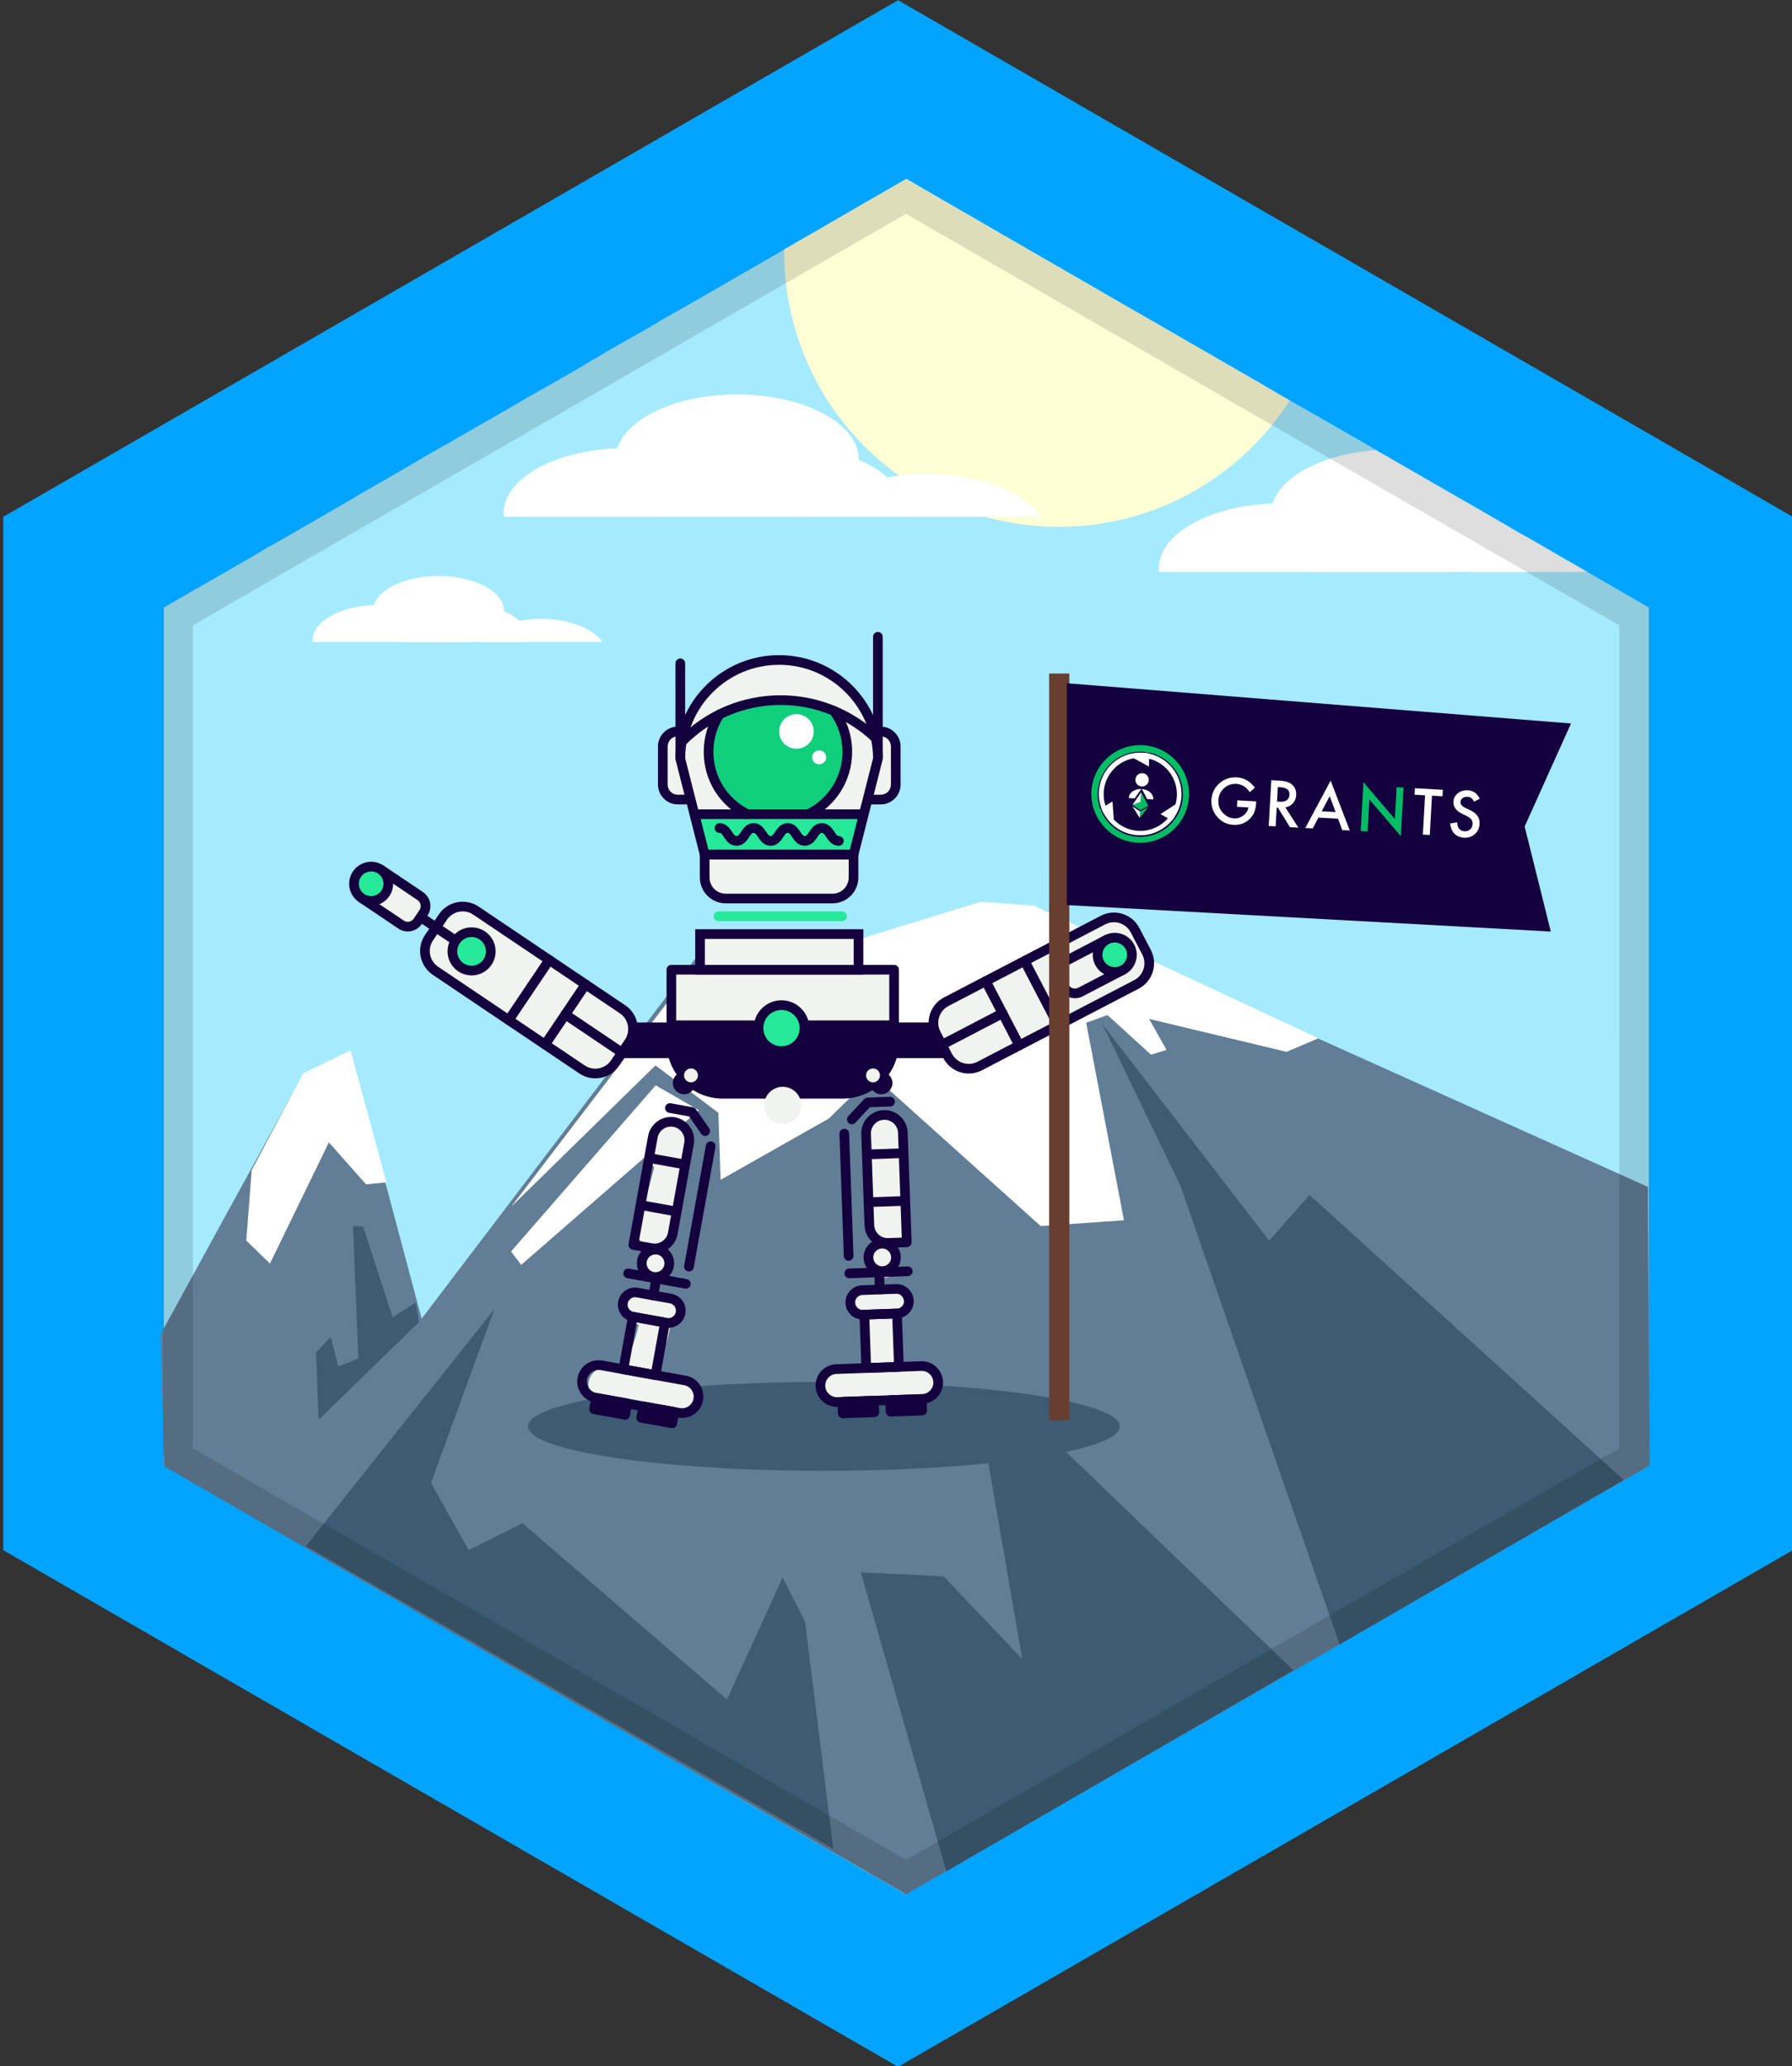 <?xml version="1.0" encoding="utf-8"?>
<!-- Generator: Adobe Illustrator 21.0.2, SVG Export Plug-In . SVG Version: 6.00 Build 0)  -->
<svg version="1.1" id="Layer_1" xmlns="http://www.w3.org/2000/svg" xmlns:xlink="http://www.w3.org/1999/xlink" x="0px" y="0px"
	 viewBox="0 0 111.001 127.984" style="enable-background:new 0 0 111.001 127.984;" xml:space="preserve">
<rect x="0" y="0" width="111.001" height="127.984" fill="#333333" stroke="none"/>
<style type="text/css">
	.st0{fill:#00A4FF;}
	.st1{fill:#A6EAFF;}
	.st2{fill:#627D96;}
	.st3{fill:#FFFED4;}
	.st4{fill:#FFFFFF;}
	.st5{fill:#3D5B72;}
	.st6{opacity:0.13;enable-background:new    ;}
	.st7{fill:#EFF4EE;}
	.st8{fill:#25E899;}
	.st9{fill:#15003E;}
	.st10{fill:#0FCE7C;}
	.st11{fill:#683E30;}
	.st12{fill:#00BD65;}
	.st13{fill-rule:evenodd;clip-rule:evenodd;fill:#FFFFFF;}
	.st14{fill-rule:evenodd;clip-rule:evenodd;fill:#00BD65;}
</style>
<g id="Layer_63_5_">
	<polygon class="st0" points="111.049,32.012 111.049,96.012 55.629,128.012 11.279,102.412 11.079,102.292 
		0.199,96.012 0.199,32.012 55.629,0.012 	"/>
</g>
<path class="st1" d="M102.139,37.632v53.14l-0.01,0.01l-1.09,0.62l-0.33,0.19l-0.13,0.07l-0.88,0.51l-3.14,1.81l-0.2,0.12
	l-1.93,1.11l-0.16,0.09l-1.48,0.86l-0.47,0.27l-0.14,0.08l-0.47,0.27l-0.24,0.13l-0.03,0.01l-0.1,0.04l-0.11,0.07l-3.03,1.74
	l-0.82,0.47l-1.05,0.6l-0.04,0.03l-1.23,0.71l-0.45,0.26l-0.02,0.02h-0.01l-1.54,0.89l-0.87,0.52l-1.26,0.72l-0.05,0.03
	l-0.07,0.04l-0.08,0.05l-0.41,0.24l-0.03,0.01l-0.05,0.03l-0.05,0.02l-0.06,0.04v0.01l-0.78,0.45l-0.18,0.09l-0.02,0.02
	l-0.04,0.02l-1.01,0.58l-0.14,0.08l-0.15,0.09l-0.05,0.03l-0.32,0.18l-0.24,0.14h-0.01l-0.07,0.04l-0.64,0.38l-0.2,0.12
	l-0.33,0.19l-0.25,0.14c0,0.01-0.01,0.01-0.01,0.01l-0.47,0.27l-0.42,0.24l-0.04,0.03l-0.57,0.33l-2.33,1.34l-0.63,0.36l-0.06,0.03
	l-3.5,2.03l-0.02,0.01l-0.01,0.01l-0.4,0.23l-0.35,0.2l-0.5,0.29l-0.14,0.08l-1.25,0.72l-0.98,0.57l-0.39,0.22l-0.01,0.01
	l-0.43,0.25l-0.4,0.23l-2.36,1.36l-0.36,0.21l-0.04,0.02l-0.18,0.1l-0.5,0.29l-1.87,1.08l-0.56,0.32h-0.01l-0.32,0.19l-0.48,0.28
	l-0.14-0.08l-1.28-0.74l-0.85-0.49l-0.03-0.01l-0.91-0.53l-0.17-0.1l-0.05-0.03l-0.61-0.35l-0.17-0.1l-3.36-1.94l-0.04-0.03
	l-2.07-1.19l-4.75-2.76l-0.61-0.35l-0.69-0.39l-0.93-0.54l-0.22-0.12l-0.09-0.06l-0.03-0.02l-2.23-1.29l-1.22-0.71l-0.37-0.21
	l-0.39-0.22l-0.23-0.13l-0.26-0.15l-0.24-0.15l-0.09-0.05l-0.35-0.2l-0.08-0.05l-0.08-0.04l-0.04-0.03l-1.3-0.74l-0.05-0.03
	l-0.15-0.08l-0.37-0.22l-1.71-0.99l-2.51-1.46l-2.09-1.2l-0.82-0.47l-0.09-0.05l-0.5-0.29l-0.01-0.01l-0.21-0.12h-0.01l-1.04-0.6
	c-0.01-0.01-0.01-0.01-0.02-0.01l-1.86-1.08l-1.02-0.59l-1.33-0.77l-0.72-0.43l-0.04-0.02l-0.02-0.01l-0.29-0.17
	c0,0-0.01,0-0.02-0.01l-0.26-0.15l-0.02-0.01l-3.3-1.9l-3.41-1.97l-0.09-0.05l-0.08-0.04l-0.03-0.02v-53.14l5.66-3.26l0.77-0.46
	h0.01l0.25-0.14l0.58-0.33l1.75-1.01l2.27-1.31l0.82-0.48l0.15-0.09l2.07-1.19l0.98-0.57l1.01-0.59l0.42-0.24l0.45-0.26l0.25-0.14
	c0.01,0,0.01,0,0.01,0l0.57-0.33l3.23-1.86l1.58-0.92l0.17-0.09l1.66-0.95l0.78-0.45l0.38-0.22l0.44-0.26l1.1-0.65l0.52-0.3
	l2.28-1.3l0.69-0.41l1.4-0.8h0.01l0.05-0.03l5.72-3.3l0.19-0.11l0.22-0.13l0.05-0.03l6.07-3.51l1.44-0.83l1.06,0.62l6.49,3.75
	l2.6,1.5l3.95,2.28l1.34,0.77l6.64,3.83l1.04,0.61l0.63,0.36l1.67,0.95l0.87,0.5l1.52,0.88l1.37,0.79l0.8,0.46l0.09,0.06l1.81,1.04
	l3.78,2.18l0.04,0.03v0.01l0.26,0.14l0.26,0.16l0.4,0.23l0.92,0.53l0.54,0.31l0.02,0.01l1.92,1.11l0.78,0.44l0.44,0.25l1.94,1.12
	L102.139,37.632z"/>
<polygon class="st2" points="9.949,82.637 18.782,66.512 21.699,65.096 26.116,81.679 43.282,59.096 66.699,57.596 
	102.074,73.512 102.182,90.769 56.122,117.329 10.162,90.809 "/>
<path class="st3" d="M79.889,24.802c-3.02,4.71-8.3,7.83-14.31,7.83c-9.39,0-17-7.61-17-17v-0.18l0.05-0.03l6.07-3.51l1.44-0.83
	l1.06,0.62l6.49,3.75l2.6,1.5l3.95,2.28l1.34,0.77l6.64,3.83l1.04,0.61L79.889,24.802z"/>
<g>
	<path class="st4" d="M46.285,31.799c0,0.07,0,0.14-0.02,0.21h-15.05c-0.02-0.07-0.02-0.14-0.02-0.21c0-2.14,3.11-3.89,7.04-4.03
		c0.17-0.01,0.34-0.01,0.51-0.01c1.78,0,3.41,0.33,4.7,0.88C45.175,29.379,46.285,30.519,46.285,31.799z"/>
	<path class="st4" d="M53.196,28.469v0.01c0,0.72-0.36,1.4-0.98,1.98c-0.37,0.35-0.83,0.66-1.37,0.94
		c-0.46,0.24-0.99,0.45-1.56,0.61h-7.25c-0.39-0.11-0.75-0.24-1.09-0.38c-1.72-0.75-2.83-1.88-2.83-3.16
		c0-0.24,0.04-0.47,0.12-0.7c0.62-1.9,3.71-3.34,7.42-3.34C49.825,24.429,53.196,26.239,53.196,28.469z"/>
	<path class="st4" d="M56.035,31.639c0,0.13-0.01,0.25-0.04,0.37h-15.01c-0.03-0.12-0.04-0.24-0.04-0.37v-0.01
		c0.01-1.19,0.97-2.26,2.5-2.99c1.34-0.65,3.1-1.04,5.04-1.04c1.78,0,3.42,0.33,4.71,0.88c0.71,0.31,1.31,0.68,1.77,1.09
		C55.645,30.179,56.035,30.879,56.035,31.639z"/>
	<path class="st4" d="M64.486,32.009h-14.16c0.14-0.22,0.31-0.42,0.52-0.61c0.37-0.35,0.83-0.67,1.37-0.94
		c0.78-0.4,1.71-0.7,2.75-0.89c0.76-0.14,1.58-0.22,2.44-0.22C60.665,29.349,63.435,30.459,64.486,32.009z"/>
</g>
<g>
	<path class="st4" d="M27.502,39.649c0,0.038,0,0.075-0.011,0.113h-8.114c-0.011-0.038-0.011-0.075-0.011-0.113
		c0-1.154,1.677-2.097,3.796-2.173c0.092-0.005,0.183-0.005,0.275-0.005c0.96,0,1.839,0.178,2.534,0.474
		C26.904,38.344,27.502,38.959,27.502,39.649z"/>
	<path class="st4" d="M31.228,37.854v0.005c0,0.388-0.194,0.755-0.528,1.067c-0.2,0.189-0.448,0.356-0.739,0.507
		c-0.248,0.129-0.534,0.243-0.841,0.329h-3.909c-0.21-0.059-0.404-0.129-0.588-0.205
		c-0.927-0.404-1.526-1.014-1.526-1.704c0-0.129,0.022-0.253,0.065-0.377c0.334-1.024,2-1.801,4-1.801
		C29.411,35.676,31.228,36.651,31.228,37.854z"/>
	<path class="st4" d="M32.759,39.563c0,0.07-0.005,0.135-0.022,0.2h-8.093c-0.016-0.065-0.022-0.129-0.022-0.2
		v-0.005c0.005-0.642,0.523-1.218,1.348-1.612c0.722-0.35,1.671-0.561,2.717-0.561
		c0.96,0,1.844,0.178,2.539,0.474c0.383,0.167,0.706,0.367,0.954,0.588
		C32.548,38.776,32.759,39.153,32.759,39.563z"/>
	<path class="st4" d="M37.315,39.762h-7.634c0.075-0.119,0.167-0.226,0.28-0.329
		c0.2-0.189,0.448-0.361,0.739-0.507c0.421-0.216,0.922-0.377,1.483-0.48c0.41-0.075,0.852-0.119,1.315-0.119
		C35.255,38.328,36.748,38.927,37.315,39.762z"/>
</g>
<g>
	<path class="st4" d="M86.869,35.216c0,0.07,0,0.14-0.02,0.21h-15.05c-0.02-0.07-0.02-0.14-0.02-0.21
		c0-2.14,3.11-3.89,7.04-4.03c0.17-0.01,0.34-0.01,0.51-0.01c1.78,0,3.41,0.33,4.7,0.88
		C85.759,32.796,86.869,33.936,86.869,35.216z"/>
	<path class="st4" d="M93.609,32.722c-0.15,0.41-0.43,0.8-0.81,1.15c-0.11,0.11-0.24,0.21-0.37,0.32c-0.29,0.22-0.63,0.43-1,0.62
		c-0.46,0.24-0.99,0.45-1.56,0.61h-7.25c-0.39-0.11-0.75-0.24-1.09-0.38c-1.72-0.75-2.83-1.88-2.83-3.16c0-0.24,0.04-0.47,0.12-0.7
		c0.39-1.18,1.73-2.19,3.58-2.77c0.85-0.28,1.81-0.46,2.83-0.53l0.5,0.29l5.12,2.95l2.13,1.23L93.609,32.722z"/>
	<path class="st4" d="M96.619,35.052c0,0.13-0.01,0.25-0.04,0.37h-15.01c-0.03-0.12-0.04-0.24-0.04-0.37v-0.01
		c0.01-1.19,0.97-2.26,2.5-2.99c0.88-0.43,1.94-0.74,3.12-0.9c0.61-0.09,1.25-0.14,1.92-0.14c0.61,0,1.21,0.04,1.78,0.11l2.13,1.23
		l0.63,0.37l0.27,0.15l0.51,0.29l0.11,0.06l0.38,0.22l0.11,0.06l0.77,0.45l0.72,0.42l0.04,0.02
		C96.589,34.602,96.619,34.822,96.619,35.052z"/>
	<path class="st4" d="M98.309,35.422h-7.4c0.14-0.22,0.31-0.42,0.52-0.61c0.26-0.24,0.56-0.47,0.9-0.68
		c0.15-0.09,0.31-0.18,0.47-0.26c0.51-0.26,1.08-0.48,1.7-0.65l0.38,0.22l0.11,0.06l0.77,0.45l0.72,0.42l0.04,0.02l0.49,0.28
		L98.309,35.422z"/>
</g>
<polyline class="st5" points="73.115,73.429 82.979,101.852 100.579,91.662 81.115,74.012 78.615,76.846 68.282,63.429 
	"/>
<ellipse class="st5" cx="51.032" cy="88.346" rx="18.333" ry="2.75"/>
<polyline class="st4" points="51.213,58.792 60.746,55.854 64.044,56.094 81.671,64.308 79.692,65.148 71.178,63.109 
	72.258,65.028 71.298,65.327 68.6,62.869 67.281,63.349 69.62,75.58 64.463,75.94 54.076,66.607 51.333,69.284 
	44.636,73.075 44.498,68.925 40.601,65.987 31.668,74.74 41.56,61.79 "/>
<polyline class="st4" points="40.615,67.221 31.657,77.512 32.282,78.346 43.282,68.762 "/>
<polyline class="st4" points="18.777,66.48 21.712,65.054 23.934,73.231 22.677,73.356 20.37,70.757 16.722,78.262 
	15.255,76.837 15.59,72.476 "/>
<polyline class="st5" points="25.949,81.887 19.741,87.929 19.574,83.762 20.491,82.804 20.949,84.637 22.199,84.137 
	21.866,75.929 22.491,75.971 24.324,81.596 25.741,80.679 "/>
<polyline class="st5" points="30.616,81.096 18.949,95.762 51.615,114.512 49.865,100.429 48.479,97.708 45.032,105.262 
	32.365,94.346 29.032,96.012 26.699,91.846 "/>
<polyline class="st5" points="58.619,115.902 53.324,97.387 58.449,97.637 63.324,102.762 61.074,89.762 64.949,88.887 
	80.109,103.452 "/>
<g id="Layer_2_3_">
	<g id="Layer_16_3_">
		<path class="st6" d="M98.309,35.422l-1.3-0.75l-0.49-0.28l-0.04-0.02l-0.72-0.42l-0.77-0.45l-0.11-0.06l-0.38-0.22l-0.11-0.06
			l-0.51-0.29l-0.27-0.15l-0.63-0.37l-2.13-1.23l-5.12-2.95l-0.5-0.29l-1.21-0.69l-0.72-0.42l-0.45-0.26l-0.49-0.29l-0.05-0.02
			l-0.42-0.25l-0.41-0.24l-5.33-3.07l-19.5-11.24l-0.53-0.31l-0.47,0.27l-17.11,9.88l-5.02,2.9l-1.3,0.75l-0.53,0.31l-0.1,0.05
			c-0.01,0-0.01,0-0.01,0l-0.25,0.15l-0.42,0.25l-0.3,0.17l-0.27,0.16l-0.18,0.1l-1.5,0.87h-0.01l-1.78,1.02l-0.01,0.01l-0.58,0.34
			l-0.76,0.43l-0.01,0.01l-0.03,0.02l-3.25,1.87h-0.01l-2.38,1.37l-1,0.58l-2.98,1.72l-4.23,2.44l-1.54,0.89v53.12l0.07,0.04
			l1.72,1l0.75,0.43l0.15,0.08l4.32,2.5l0.69,0.39l4,2.32l0.46,0.26l1.3,0.75l3.38,1.95l5.38,3.1l0.69,0.4l0.07,0.04l0.15,0.08
			l0.11,0.07l0.18,0.1l0.04,0.02l1.91,1.11l0.88,0.5l1.33,0.78l0.89,0.51l0.18,0.1l0.31,0.18l0.19,0.11l0.48,0.28l3.57,2.05
			l0.09,0.05l0.44,0.26l0.62,0.36l0.72,0.42c0.01,0,0.01,0,0.01,0l0.53,0.3l1.51,0.87l3.17,1.84l4.48,2.58l1.03,0.6l0.23,0.13
			l0.02-0.01l0.19-0.11l0.14-0.08l0.03-0.02l0.31-0.18l1.81-1.03l0.09-0.05l0.69-0.4l0.5-0.29l0.24-0.14l3.85-2.22l2.45-1.41
			l0.74-0.43l0.66-0.38l0.67-0.39l0.44-0.26l2.33-1.34l0.39-0.22h0.01l0.23-0.14l0.21-0.12l0.63-0.36l0.8-0.46l1.26-0.73l0.46-0.27
			h0.01l0.46-0.27l0.01-0.01l0.25-0.14l0.53-0.31l0.37-0.21l0.35-0.21l0.55-0.31l0.21-0.13l0.32-0.18l0.43-0.24l0.02-0.01
			l0.05-0.03l0.13-0.08l0.24-0.13l3.78-2.18l0.38-0.22l1.11-0.65l2.97-1.71l1.56-0.9l8.53-4.92h0.01l0.06-0.04l2.65-1.53l0.9-0.52
			l1.03-0.59v-53.12L98.309,35.422z M100.309,89.702l-0.52,0.3l-0.32,0.18l-0.58,0.34l-7.59,4.38l-4.67,2.69l-3.12,1.8
			l-1.28,0.74l-0.72,0.41l-2.93,1.69l-0.07,0.05l-0.16,0.09l-0.18,0.11l-0.57,0.32l-0.89,0.51l-0.22,0.13l-0.05,0.03l-0.81,0.47
			l-0.09,0.05l-3.91,2.25l-0.08,0.05l-0.79,0.45l-0.08,0.05l-0.91,0.53l-2.15,1.24l-1.54,0.89l-1.68,0.97l-1.1,0.63l-2.97,1.72
			l-1.23,0.71l-0.06,0.04h-0.02l-0.75,0.44l-0.28,0.15l-1.87,1.08l-3.45-1.99l-1.23-0.71l-0.61-0.35l-1.81-1.05l-0.72-0.41
			l-0.69-0.4l-5.26-3.03l-0.77-0.45l-0.05-0.03l-1.79-1.03l-2.06-1.18l-0.9-0.52l-0.58-0.34l-0.25-0.15l-0.43-0.25l-0.21-0.12
			l-1.75-1.01l-0.31-0.18l-0.19-0.11l-1.5-0.87l-3.42-1.97l-3.91-2.26l-1.76-1.01l-3.42-1.97l-4.91-2.84l-0.9-0.51l-0.39-0.23
			l-0.23-0.13l-0.67-0.39v-50.97l3.91-2.26l2.98-1.72l0.93-0.54h0.01l0.06-0.04l3.2-1.85h0.01l1.36-0.79h0.01l1.79-1.03
			l1.25-0.72l0.43-0.25h0.01l0.76-0.44l0.46-0.27h0.01l2.98-1.72c0.01-0.01,0.01-0.01,0.02-0.01l0.78-0.45l0.35-0.2l0.2-0.12
			l0.29-0.17l0.17-0.1l0.27-0.15l0.04-0.02l8.03-4.64l13.39-7.73l0.47-0.27l0.53,0.31l16.83,9.71l6.98,4.03l0.05,0.03l0.32,0.18
			l0.11,0.06l0.44,0.26l0.35,0.2l0.67,0.39l0.56,0.32l1.94,1.12l2.25,1.3l4.77,2.74l0.41,0.24l0.1,0.06l0.9,0.51l0.55,0.32
			l0.04,0.03l0.65,0.37l0.12,0.07l0.19,0.11l0.54,0.31l0.53,0.31l4.36,2.51V89.702z"/>
	</g>
</g>
<g>
	<g>
		<path class="st7" d="M53.865,60.33c-0.001-0.002,0-0.003-0.001-0.004c-0.024-0.034-0.229-0.061-0.275-0.074
			c-0.238-0.069-0.474-0.143-0.714-0.206c-0.234-0.062-0.47-0.119-0.706-0.172
			c0.023-0.003,0.046-0.006,0.069-0.009c0.49-0.069,0.907-0.369,0.951-0.897c0.04-0.477-0.261-0.968-0.756-1.067
			c-1.092-0.219-2.227-0.231-3.307,0.061c-0.097,0.026-0.185,0.069-0.265,0.123
			c-1.435-0.02-2.864-0.173-4.314-0.413c-0.833-0.138-1.299,0.647-1.121,1.256
			c-0.051,0.389-0.013,0.814,0.012,1.157c0.004,0.047,0.01,0.092,0.018,0.135
			c-0.226-0.036-0.451-0.076-0.677-0.12c-0.918-0.178-1.504,0.817-1.037,1.531c0.075,0.378-0.003,0.918,0.002,1.282
			c0.008,0.53,0.483,0.969,1.006,0.964c-0.071,0.354,0.002,0.698,0.329,0.983c0.369,0.321,0.909,0.338,1.285,0.022
			c0.06-0.051,0.113-0.109,0.158-0.171c0.057,0.033,0.118,0.065,0.185,0.091
			c0.464,0.184,1.101,0.118,1.33-0.411c0.196-0.454,0.423-0.887,0.659-1.313
			c0.245-0.019,0.486-0.131,0.685-0.309c0.199-0.178,0.321-0.397,0.378-0.63c0.157-0.057,0.317-0.1,0.481-0.132
			c0.115,0.216,0.319,0.383,0.619,0.431c0.173,0.028,0.374,0.043,0.575,0.065
			c0.164,0.639,0.635,1.309,1.227,1.601c0.53,0.262,1.025,0.078,1.315-0.299
			c0.224,0.302,0.651,0.398,1.032,0.309c0.366,0.184,0.873,0.16,1.146-0.132c0.355,0,0.707-0.178,0.872-0.517
			c0.201-0.412,0.29-0.799,0.293-1.258c0.001-0.092-0.012-0.178-0.036-0.259c0.025-0.193,0.051-0.386,0.076-0.578
			C55.483,60.445,54.599,59.902,53.865,60.33z M47.308,60.115c-0.034-0.023-0.068-0.046-0.103-0.065
			c0.041,0.003,0.082,0.004,0.123,0.007C47.32,60.077,47.314,60.096,47.308,60.115z"/>
	</g>
	<g>
		<path class="st7" d="M56.081,76.15c-0.271-2.083-0.317-4.15-0.367-6.245c-0.012-0.52-0.523-0.932-1.026-0.898
			c-0.574,0.039-0.868,0.504-0.898,1.026c-0.118,2.072,0.068,4.194,0.331,6.247
			C54.281,77.531,56.244,77.404,56.081,76.15z"/>
	</g>
	<g>
		<path class="st7" d="M54.644,77.214c-1.247,0.044-1.114,1.975,0.128,1.931C56.019,79.1,55.886,77.17,54.644,77.214
			z"/>
	</g>
	<g>
		<path class="st7" d="M57.105,84.776c-0.362-0.085-0.728-0.127-1.099-0.152c-0.133-0.009-0.267-0.016-0.4-0.02
			c-0.002-0.057-0.003-0.114-0.003-0.17c0.001-0.293,0.004-0.585,0.009-0.878c0.01-0.585,0.031-1.169,0.05-1.754
			c0.002-0.072-0.004-0.14-0.018-0.203c0.023-0.019,0.045-0.04,0.066-0.062c0.07-0.049,0.123-0.111,0.16-0.187
			c0.077-0.099,0.125-0.211,0.145-0.337c0.005-0.083,0.011-0.166,0.016-0.249
			c-0.017-0.084-0.035-0.169-0.052-0.253c-0.039-0.127-0.106-0.235-0.201-0.323
			c-0.076-0.1-0.173-0.176-0.29-0.227c-0.083-0.036-0.167-0.072-0.256-0.086
			c-0.074-0.011-0.191-0.016-0.266-0.018c-0.067-0.001-0.131,0.019-0.197,0.032
			c-0.07,0.014-0.124,0.02-0.186,0.047c-0.025,0.011-0.051,0.023-0.079,0.036
			c-0.047-0.026-0.094-0.053-0.141-0.079c0.043,0.028,0.086,0.056,0.13,0.085l0,0
			c-0.054-0.036-0.108-0.072-0.163-0.106c-0.113-0.06-0.232-0.088-0.358-0.086
			c-0.128-0.019-0.254-0.004-0.377,0.044c-0.127,0.039-0.234,0.106-0.323,0.2
			c-0.1,0.076-0.175,0.172-0.227,0.289c-0.099,0.228-0.137,0.497-0.042,0.735
			c0.039,0.077,0.078,0.153,0.117,0.23c0.097,0.139,0.221,0.245,0.373,0.319c0.077,0.038,0.152,0.08,0.228,0.122
			c0.004,0.002,0.008,0.003,0.012,0.005c-0.043,0.652-0.073,1.304-0.083,1.957c-0.005,0.324-0.023,0.662-0.021,0.997
			c-0.608,0.026-1.216,0.059-1.821,0.129c-1.23,0.141-1.107,2.064,0.128,1.924c0.657-0.074,1.318-0.104,1.978-0.137
			c0.656-0.033,1.274,0.172,1.928,0.138c0.156-0.008,0.289-0.046,0.402-0.105c0.115,0.046,0.246,0.073,0.393,0.072
			c0.114-0.001,0.229-0.001,0.343-0.002C58.119,86.693,58.145,85.019,57.105,84.776z"/>
	</g>
	<g>
		<path class="st7" d="M43.127,85.887c-0.408-0.342-0.871-0.349-1.375-0.332c-0.353,0.012-0.673-0.151-1.005-0.275
			c0.073-1.093,0.628-2.083,0.77-3.174c0.187-0.066,0.353-0.178,0.473-0.343c0.139-0.192,0.22-0.484,0.172-0.72
			c-0.051-0.245-0.173-0.488-0.388-0.63c-0.222-0.147-0.453-0.196-0.72-0.172
			c-0.166,0.015-0.334,0.055-0.498,0.086c-0.001,0-0.001,0-0.002,0
			c-0.194-0.118-0.421-0.195-0.701-0.199c-0.519-0.008-1.003,0.3-1.063,0.852
			c-0.05,0.452,0.289,0.995,0.769,1.057c-0.193,1.014-0.666,1.961-0.732,2.999
			c-0.373-0.022-0.741-0.067-1.091-0.201c-1.17-0.447-1.833,1.302-0.699,1.803
			c0.865,0.383,1.766,0.223,2.67,0.373c0.407,0.067,0.773,0.271,1.169,0.382
			c0.257,0.072,0.492,0.112,0.757,0.113c0.083,0,0.522,0.043,0.358-0.049
			C43.066,88.059,44.102,86.703,43.127,85.887z"/>
	</g>
	<g>
		<path class="st7" d="M40.874,77.254c0.214-0.076,0.393-0.24,0.478-0.512c0.36-1.15,0.642-2.327,0.948-3.492
			c0.14-0.534,0.297-1.066,0.406-1.607c0.104-0.514,0.233-1.225,0.009-1.718c-0.201-0.442-0.784-0.816-1.274-0.557
			c-0.01,0.005-0.021,0.011-0.031,0.017c-0.227,0.12-0.47,0.333-0.577,0.592
			c-0.147,0.096-0.268,0.231-0.34,0.401c-0.181,0.429-0.251,0.866-0.263,1.327
			c-0.005,0.195,0.141,0.455,0.293,0.601c-0.079,0.301-0.16,0.601-0.238,0.902
			c-0.26,0.99-0.549,1.979-0.763,2.98c-0.111,0.519,0.256,0.918,0.695,1.061
			c-0.772,0.292-0.829,1.675,0.197,1.878C41.589,79.359,41.924,77.612,40.874,77.254z"/>
	</g>
	<g>
		<path class="st7" d="M55.343,47.656c0.004-0.174,0.008-0.349,0.012-0.523c0.011-0.405,0.081-0.869-0.185-1.213
			c-0.194-0.251-0.503-0.497-0.849-0.448l-0.045,0.006c-0.065,0.009-0.129,0.023-0.191,0.041
			c-0.067-0.333-0.183-0.648-0.366-0.929c-0.023-0.09-0.056-0.18-0.097-0.267
			c-0.289-0.589-0.719-1.126-1.238-1.528c-0.075-0.058-0.152-0.113-0.23-0.166
			c-0.191-0.166-0.391-0.323-0.602-0.461c-0.061-0.108-0.129-0.212-0.211-0.308
			c-0.36-0.417-0.862-0.538-1.35-0.429c-0.398-0.135-0.819-0.2-1.238-0.243
			c-0.752-0.078-1.502-0.154-2.253-0.03c-1.48,0.245-2.565,1.425-3.346,2.639
			c-0.348,0.54-0.535,1.12-0.622,1.718c-0.426-0.122-0.952,0.053-1.144,0.475
			c-0.318,0.699-0.327,1.397-0.215,2.112c-0.026,0.173,0.001,0.356,0.103,0.536c0.009,0.038,0.017,0.076,0.026,0.114
			c0.108,0.466,0.645,0.745,1.088,0.664c0.205-0.038,0.374-0.127,0.505-0.253c0.211,0.611,0.468,1.207,0.778,1.79
			c0.367,0.69,1.433,0.509,1.735-0.106c0.493-0.004,0.968-0.317,1.082-0.872c0.121-0.587-0.238-0.994-0.679-1.127
			c-0.086-0.163-0.165-0.347-0.23-0.46c-0.179-0.314-0.361-0.626-0.545-0.937
			c-0.137-0.231-0.357-0.362-0.596-0.408c-0.065-0.758-0.037-1.521,0.368-2.19c0.21-0.347,0.483-0.726,0.805-1.045
			c0.248,0.289,0.654,0.395,1.047,0.307c1.027-0.232,2.19-0.525,3.256-0.474c0.069,0.043,0.14,0.082,0.212,0.121
			c0.027,0.05,0.054,0.099,0.084,0.147c0.203,0.33,0.468,0.603,0.721,0.893c0.069,0.079,0.126,0.164,0.175,0.254
			c-0.117,0.134-0.207,0.299-0.259,0.488c-0.122,0.443,0.118,0.818,0.463,1.02
			c0.013,0.038,0.025,0.077,0.038,0.115c0.053,0.156,0.147,0.287,0.267,0.39c-0.001,0.314-0.032,0.629-0.079,0.943
			c-0.218,0.211-0.351,0.474-0.518,0.793c-0.199,0.379-0.384,0.614-0.654,0.943
			c-0.608,0.741,0.029,1.633,0.764,1.618c0.113,0.257,0.325,0.458,0.644,0.533
			c0.532,0.124,1.046-0.22,1.183-0.735c0.191-0.717,0.455-1.416,0.686-2.123c0.444,0.424,1.31,0.454,1.57-0.208
			c0.07-0.177,0.146-0.352,0.192-0.537C55.466,48.05,55.434,47.833,55.343,47.656z"/>
	</g>
	<g>
		<line class="st8" x1="41.586" y1="63.502" x2="55.382" y2="63.502"/>
		<rect x="41.586" y="63.203" class="st9" width="13.796" height="0.599"/>
	</g>
	<g>
		<polygon class="st9" points="41.586,63.502 41.736,65.525 43.102,67.371 44.3,67.485 48.684,67.912 53.178,67.59 
			54.685,66.546 55.382,64.557 55.083,63.502 		"/>
	</g>
	<g>
		<path class="st9" d="M52.193,68.045h-7.418c-1.923,0-3.488-1.565-3.488-3.488v-4.496c0-0.165,0.134-0.299,0.299-0.299
			h13.796c0.165,0,0.299,0.134,0.299,0.299v4.496C55.681,66.48,54.116,68.045,52.193,68.045z M41.886,60.361v4.196
			c0,1.593,1.296,2.889,2.889,2.889h7.418c1.593,0,2.889-1.296,2.889-2.889v-4.196H41.886z"/>
	</g>
	<g>
		<circle class="st8" cx="48.407" cy="63.679" r="1.424"/>
		<path class="st9" d="M48.407,65.403c-0.95,0-1.724-0.773-1.724-1.724c0-0.95,0.773-1.724,1.724-1.724
			c0.95,0,1.724,0.773,1.724,1.724C50.131,64.629,49.358,65.403,48.407,65.403z M48.407,62.554
			c-0.62,0-1.125,0.505-1.125,1.125c0,0.62,0.504,1.125,1.125,1.125s1.125-0.505,1.125-1.125
			C49.532,63.059,49.028,62.554,48.407,62.554z"/>
	</g>
	<g>
		<circle class="st9" cx="42.371" cy="67.081" r="0.695"/>
	</g>
	<g>
		<circle class="st9" cx="54.585" cy="67.081" r="0.695"/>
	</g>
	<g>
		<circle class="st7" cx="48.484" cy="68.46" r="1.148"/>
	</g>
	<g>
		<circle class="st7" cx="54.076" cy="66.607" r="0.431"/>
	</g>
	<g>
		<circle class="st7" cx="42.802" cy="66.607" r="0.431"/>
	</g>
	<g>
		<g>
			<path class="st9" d="M40.298,77.6l-1.121-0.203c-0.163-0.029-0.271-0.185-0.241-0.348l1.208-6.686
				c0.141-0.78,0.891-1.301,1.671-1.16s1.301,0.891,1.16,1.671l-1.006,5.565
				C41.828,77.221,41.079,77.741,40.298,77.6z M39.579,76.862l0.826,0.149c0.456,0.082,0.893-0.221,0.975-0.677
				l1.006-5.565c0.082-0.456-0.221-0.893-0.677-0.976s-0.893,0.221-0.976,0.677L39.579,76.862z"/>
		</g>
		<g>
			<path class="st9" d="M42.62,78.747c-0.163-0.029-0.271-0.185-0.241-0.348l1.348-7.46
				c0.029-0.163,0.185-0.271,0.348-0.241s0.271,0.185,0.241,0.348l-1.348,7.46
				C42.939,78.668,42.783,78.776,42.62,78.747z"/>
		</g>
		<g>
			<path class="st9" d="M41.218,82.224L39.147,81.85c-0.576-0.104-0.959-0.657-0.855-1.233
				c0.104-0.576,0.657-0.959,1.233-0.855l2.071,0.374c0.576,0.104,0.959,0.657,0.855,1.233
				C42.346,81.945,41.794,82.328,41.218,82.224z M39.418,80.351c-0.251-0.045-0.492,0.122-0.537,0.372
				c-0.045,0.251,0.122,0.492,0.373,0.537l2.071,0.374c0.251,0.045,0.492-0.122,0.537-0.373
				c0.045-0.251-0.122-0.492-0.372-0.537L39.418,80.351z"/>
		</g>
		<g>
			<path class="st9" d="M42.015,87.801l-5.175-0.935c-0.716-0.129-1.192-0.817-1.063-1.532
				c0.129-0.716,0.817-1.193,1.532-1.063l5.175,0.935c0.716,0.129,1.193,0.817,1.063,1.532
				C43.418,87.453,42.731,87.93,42.015,87.801z M37.203,84.859c-0.391-0.071-0.766,0.19-0.837,0.581
				c-0.071,0.391,0.19,0.766,0.58,0.837l5.175,0.935c0.391,0.071,0.766-0.19,0.837-0.581
				c0.071-0.391-0.19-0.766-0.581-0.837L37.203,84.859z"/>
		</g>
		<g>
			<path class="st9" d="M40.549,85.464l-1.991-0.36c-0.163-0.029-0.271-0.185-0.241-0.348l0.588-3.254
				c0.029-0.163,0.185-0.271,0.348-0.241l1.991,0.36c0.163,0.029,0.271,0.185,0.241,0.348l-0.588,3.254
				C40.868,85.385,40.712,85.493,40.549,85.464z M38.96,84.568l1.401,0.253l0.482-2.665l-1.401-0.253
				L38.96,84.568z"/>
		</g>
		<g>
			<path class="st9" d="M42.428,79.811L38.858,79.166c-0.163-0.029-0.271-0.185-0.241-0.348
				c0.029-0.163,0.185-0.271,0.348-0.241l3.57,0.645c0.163,0.029,0.271,0.185,0.241,0.348
				C42.746,79.732,42.591,79.841,42.428,79.811z"/>
		</g>
		<g>
			
				<rect x="36.852" y="86.745" transform="matrix(0.984 0.178 -0.178 0.984 16.092 -5.338)" class="st9" width="1.952" height="0.717"/>
			<path class="st9" d="M38.671,87.925l-1.921-0.347c-0.163-0.029-0.271-0.185-0.241-0.348l0.127-0.705
				c0.029-0.163,0.185-0.271,0.348-0.241l1.921,0.347c0.163,0.029,0.271,0.185,0.241,0.348l-0.127,0.705
				C38.99,87.846,38.834,87.954,38.671,87.925z M37.151,87.041l1.332,0.241l0.021-0.116l-1.332-0.241L37.151,87.041z"
				/>
		</g>
		<g>
			
				<rect x="39.768" y="87.272" transform="matrix(0.984 0.178 -0.178 0.984 16.233 -5.849)" class="st9" width="1.952" height="0.717"/>
			<path class="st9" d="M41.588,88.452l-1.921-0.347c-0.163-0.029-0.271-0.185-0.241-0.348l0.127-0.705
				c0.029-0.163,0.185-0.271,0.348-0.241l1.921,0.347c0.163,0.029,0.271,0.185,0.241,0.348l-0.127,0.705
				C41.906,88.373,41.751,88.481,41.588,88.452z M40.068,87.568l1.332,0.241l0.021-0.116l-1.332-0.241L40.068,87.568z"
				/>
		</g>
		<g>
			<line class="st9" x1="39.679" y1="74.624" x2="41.92" y2="75.029"/>
			
				<rect x="40.5" y="73.687" transform="matrix(0.178 -0.984 0.984 0.178 -40.089 101.669)" class="st9" width="0.599" height="2.278"/>
		</g>
		<g>
			<line class="st9" x1="40.205" y1="71.71" x2="42.447" y2="72.115"/>
			
				<rect x="41.027" y="70.774" transform="matrix(0.178 -0.984 0.984 0.178 -36.789 99.792)" class="st9" width="0.599" height="2.278"/>
		</g>
		<g>
			<path class="st9" d="M40.399,79.38c-0.625-0.113-1.042-0.713-0.929-1.338c0.113-0.625,0.713-1.042,1.338-0.929
				c0.625,0.113,1.042,0.713,0.929,1.338C41.624,79.076,41.024,79.493,40.399,79.38z M40.702,77.702
				c-0.3-0.054-0.588,0.146-0.642,0.446s0.146,0.588,0.446,0.642s0.588-0.146,0.643-0.446
				C41.202,78.045,41.002,77.756,40.702,77.702z"/>
		</g>
		<g>
			<path class="st9" d="M40.413,80.531c-0.163-0.029-0.271-0.185-0.241-0.348l0.19-1.05
				c0.029-0.163,0.185-0.271,0.348-0.241s0.271,0.185,0.241,0.348l-0.19,1.05
				C40.731,80.453,40.576,80.561,40.413,80.531z"/>
		</g>
		<g>
			<path class="st9" d="M43.63,70.353c-0.075-0.014-0.146-0.056-0.193-0.124l-0.75-1.081l-1.246-0.225
				c-0.163-0.029-0.271-0.185-0.241-0.348c0.029-0.163,0.185-0.271,0.348-0.241l1.368,0.247
				c0.078,0.014,0.147,0.059,0.193,0.124l0.821,1.183c0.094,0.136,0.061,0.322-0.075,0.417
				C43.785,70.351,43.705,70.366,43.63,70.353z"/>
		</g>
	</g>
	<g>
		<g>
			<path class="st9" d="M56.178,77.243l-1.138,0.041c-0.793,0.028-1.46-0.594-1.489-1.386l-0.202-5.652
				c-0.028-0.793,0.594-1.46,1.386-1.489c0.793-0.028,1.46,0.594,1.489,1.386l0.242,6.79
				C56.473,77.098,56.343,77.237,56.178,77.243z M54.757,69.355c-0.463,0.017-0.826,0.406-0.809,0.869l0.202,5.652
				c0.017,0.463,0.406,0.826,0.869,0.809l0.839-0.03l-0.232-6.491C55.61,69.702,55.22,69.339,54.757,69.355z"/>
		</g>
		<g>
			<path class="st9" d="M52.578,78.087c-0.165,0.006-0.304-0.123-0.31-0.288l-0.27-7.575
				c-0.006-0.165,0.123-0.304,0.288-0.31c0.165-0.006,0.304,0.123,0.31,0.288l0.27,7.575
				C52.873,77.943,52.744,78.082,52.578,78.087z"/>
		</g>
		<g>
			<path class="st9" d="M55.573,81.654l-2.103,0.075c-0.585,0.021-1.077-0.438-1.098-1.022
				c-0.021-0.585,0.438-1.077,1.022-1.098l2.103-0.075c0.585-0.021,1.077,0.438,1.098,1.022
				C56.617,81.141,56.158,81.633,55.573,81.654z M53.416,80.207c-0.255,0.009-0.454,0.224-0.445,0.478
				c0.009,0.255,0.224,0.455,0.478,0.445l2.103-0.075c0.255-0.009,0.455-0.224,0.445-0.478
				c-0.009-0.255-0.224-0.454-0.478-0.445L53.416,80.207z"/>
		</g>
		<g>
			<path class="st9" d="M57.141,86.947l-5.255,0.187c-0.727,0.026-1.339-0.544-1.365-1.271s0.544-1.339,1.271-1.365
				l5.255-0.187c0.727-0.026,1.339,0.544,1.365,1.271C58.438,86.309,57.867,86.921,57.141,86.947z M51.813,85.097
				c-0.397,0.014-0.708,0.348-0.694,0.745c0.014,0.397,0.348,0.708,0.745,0.694l5.255-0.187
				c0.397-0.014,0.708-0.348,0.694-0.745c-0.014-0.397-0.348-0.708-0.745-0.694L51.813,85.097z"/>
		</g>
		<g>
			<path class="st9" d="M55.691,84.959l-2.022,0.072c-0.165,0.006-0.304-0.123-0.31-0.288l-0.118-3.305
				c-0.006-0.165,0.123-0.304,0.288-0.31l2.022-0.072c0.165-0.006,0.304,0.123,0.31,0.288l0.118,3.305
				C55.986,84.814,55.856,84.953,55.691,84.959z M53.948,84.422l1.423-0.051l-0.097-2.706l-1.423,0.051
				L53.948,84.422z"/>
		</g>
		<g>
			<path class="st9" d="M56.242,79.039l-3.625,0.129c-0.165,0.006-0.304-0.123-0.31-0.288s0.123-0.304,0.288-0.31
				l3.625-0.129c0.165-0.006,0.304,0.123,0.31,0.288S56.407,79.033,56.242,79.039z"/>
		</g>
		<g>
			
				<rect x="55.154" y="86.684" transform="matrix(-0.999 0.036 -0.036 -0.999 115.326 172.029)" class="st9" width="1.952" height="0.717"/>
			<path class="st9" d="M57.129,87.665l-1.951,0.07c-0.165,0.006-0.304-0.123-0.31-0.288l-0.025-0.716
				c-0.006-0.165,0.123-0.304,0.288-0.31l1.951-0.07c0.165-0.006,0.304,0.123,0.31,0.288l0.025,0.716
				C57.423,87.52,57.294,87.659,57.129,87.665z M55.456,87.125l1.353-0.048l-0.004-0.118l-1.353,0.048
				L55.456,87.125z"/>
		</g>
		<g>
			
				<rect x="52.192" y="86.79" transform="matrix(-0.999 0.036 -0.036 -0.999 109.408 172.346)" class="st9" width="1.952" height="0.717"/>
			<path class="st9" d="M54.167,87.77L52.216,87.84c-0.165,0.006-0.304-0.123-0.31-0.288l-0.025-0.716
				c-0.006-0.165,0.123-0.304,0.288-0.31l1.951-0.07c0.165-0.006,0.304,0.123,0.31,0.288l0.025,0.716
				C54.461,87.626,54.332,87.764,54.167,87.77z M52.494,87.231l1.353-0.048l-0.004-0.118l-1.353,0.048
				L52.494,87.231z"/>
		</g>
		<g>
			<line class="st9" x1="56.078" y1="74.426" x2="53.801" y2="74.507"/>
			
				<rect x="53.8" y="74.167" transform="matrix(0.999 -0.036 0.036 0.999 -2.619 2.005)" class="st9" width="2.278" height="0.599"/>
		</g>
		<g>
			<line class="st9" x1="55.972" y1="71.467" x2="53.696" y2="71.548"/>
			
				<rect x="53.695" y="71.208" transform="matrix(0.999 -0.036 0.036 0.999 -2.514 2)" class="st9" width="2.278" height="0.599"/>
		</g>
		<g>
			<path class="st9" d="M54.686,79.031c-0.635,0.023-1.169-0.475-1.192-1.11c-0.023-0.635,0.475-1.169,1.11-1.192
				c0.635-0.023,1.169,0.475,1.192,1.11C55.819,78.473,55.321,79.008,54.686,79.031z M54.626,77.327
				c-0.305,0.011-0.544,0.268-0.533,0.572s0.268,0.544,0.572,0.533c0.305-0.011,0.544-0.268,0.533-0.572
				C55.187,77.555,54.93,77.316,54.626,77.327z"/>
		</g>
		<g>
			<path class="st9" d="M54.508,80.168c-0.165,0.006-0.304-0.123-0.31-0.288l-0.038-1.066
				c-0.006-0.165,0.123-0.304,0.288-0.31c0.165-0.006,0.304,0.123,0.31,0.288l0.038,1.066
				C54.803,80.023,54.674,80.162,54.508,80.168z"/>
		</g>
		<g>
			<path class="st9" d="M52.777,69.635c-0.077,0.003-0.154-0.024-0.215-0.08c-0.121-0.113-0.128-0.302-0.015-0.423
				l0.981-1.054c0.054-0.058,0.129-0.092,0.208-0.095l1.39-0.05c0.165-0.006,0.304,0.123,0.31,0.288
				s-0.123,0.304-0.288,0.31l-1.266,0.045l-0.897,0.963C52.929,69.6,52.853,69.632,52.777,69.635z"/>
		</g>
	</g>
	<g>
		<rect x="37.424" y="63.33" class="st9" width="4.322" height="2.208"/>
	</g>
	<g>
		
			<rect x="55.469" y="63.33" transform="matrix(-1 -4.545887e-11 4.545887e-11 -1 115.26 128.868)" class="st9" width="4.322" height="2.208"/>
	</g>
	<g>
		<path class="st9" d="M53.477,60.361H43.063v-2.806h10.414V60.361z M43.662,59.762h9.217v-1.609h-9.217V59.762z"/>
	</g>
	<g>
		<path class="st8" d="M52.161,57.05H44.505c-0.165,0-0.299-0.134-0.299-0.299c0-0.165,0.134-0.299,0.299-0.299h7.656
			c0.165,0,0.299,0.134,0.299,0.299C52.46,56.916,52.326,57.05,52.161,57.05z"/>
	</g>
	<g>
		<g>
			<polygon class="st8" points="43.044,50.43 52.667,50.43 53.483,50.742 52.869,52.937 43.65,52.937 			"/>
		</g>
		<g>
			<g>
				<path class="st7" d="M51.566,55.652h-6.613c-0.72,0-1.303-0.584-1.303-1.303v-1.411h9.219v1.411
					C52.869,55.068,52.286,55.652,51.566,55.652z"/>
				<path class="st9" d="M51.566,55.951h-6.613c-0.884,0-1.603-0.719-1.603-1.603V52.638h9.818v1.71
					C53.169,55.232,52.45,55.951,51.566,55.951z M43.949,53.237v1.112c0,0.553,0.45,1.004,1.004,1.004h6.613
					c0.553,0,1.004-0.45,1.004-1.004v-1.112H43.949z"/>
			</g>
			<g>
				<path class="st10" d="M46.569,50.43c-1.447-0.636-2.458-2.082-2.458-3.764c0-0.993,0.352-1.903,0.938-2.614
					c0.754-0.913,5.494-0.96,6.247-0.11c0.642,0.725,1.032,1.679,1.032,2.723c0,1.682-1.011,3.128-2.458,3.764"/>
			</g>
			<g>
				<path class="st9" d="M46.309,50.73c-0.044,0-0.089-0.01-0.131-0.03c-1.596-0.777-2.588-2.361-2.588-4.135
					c0-0.881,0.25-1.737,0.723-2.475c0.089-0.139,0.274-0.18,0.414-0.091c0.139,0.089,0.18,0.274,0.091,0.414
					c-0.411,0.642-0.628,1.386-0.628,2.152c0,1.543,0.863,2.921,2.251,3.597c0.149,0.072,0.211,0.252,0.138,0.4
					C46.527,50.668,46.42,50.73,46.309,50.73z"/>
			</g>
			<g>
				<path class="st9" d="M50.109,50.708c-0.11,0-0.215-0.06-0.268-0.165c-0.074-0.148-0.014-0.328,0.134-0.402
					c1.363-0.683,2.209-2.053,2.209-3.576c0-0.857-0.267-1.674-0.772-2.362c-0.098-0.133-0.069-0.321,0.064-0.418
					c0.133-0.098,0.321-0.069,0.418,0.064c0.581,0.792,0.889,1.731,0.889,2.717c0,1.751-0.973,3.327-2.54,4.112
					C50.2,50.697,50.154,50.708,50.109,50.708z"/>
			</g>
			<g>
				<path class="st9" d="M53.102,53.237h-9.685l-1.576-6.204v-0.037c0-3.539,2.879-6.418,6.418-6.418
					c3.539,0,6.418,2.879,6.418,6.418v0.037l-0.009,0.036L53.102,53.237z M43.883,52.638h8.754l1.443-5.68
					c-0.02-3.192-2.623-5.783-5.82-5.783s-5.8,2.591-5.82,5.783L43.883,52.638z"/>
			</g>
			<g>
				<path class="st9" d="M42.141,47.206c-0.165,0-0.299-0.134-0.299-0.299v-5.824c0-0.165,0.134-0.299,0.299-0.299
					c0.165,0,0.299,0.134,0.299,0.299v5.824C42.44,47.072,42.306,47.206,42.141,47.206z"/>
			</g>
			<g>
				<path class="st9" d="M54.379,47.206c-0.165,0-0.299-0.134-0.299-0.299v-7.468c0-0.165,0.134-0.299,0.299-0.299
					s0.299,0.134,0.299,0.299v7.468C54.678,47.072,54.544,47.206,54.379,47.206z"/>
			</g>
			<g>
				<path class="st9" d="M42.617,49.822h-0.632c-0.677,0-1.229-0.551-1.229-1.229v-2.36
					c0-0.677,0.551-1.228,1.229-1.228h0.268c0.165,0,0.299,0.134,0.299,0.299c0,0.165-0.134,0.299-0.299,0.299
					h-0.268c-0.347,0-0.63,0.282-0.63,0.63v2.36c0,0.347,0.282,0.63,0.63,0.63h0.632
					c0.165,0,0.299,0.134,0.299,0.299C42.916,49.688,42.782,49.822,42.617,49.822z"/>
			</g>
			<g>
				<path class="st9" d="M54.556,49.822h-0.632c-0.165,0-0.299-0.134-0.299-0.299c0-0.165,0.134-0.299,0.299-0.299
					h0.632c0.347,0,0.63-0.282,0.63-0.63v-2.36c0-0.347-0.282-0.63-0.63-0.63h-0.268
					c-0.165,0-0.299-0.134-0.299-0.299c0-0.165,0.134-0.299,0.299-0.299h0.268c0.677,0,1.228,0.551,1.228,1.228
					v2.36C55.784,49.271,55.233,49.822,54.556,49.822z"/>
			</g>
			<g>
				<path class="st9" d="M42.206,46.271c-0.075,0-0.151-0.028-0.209-0.085c-0.118-0.116-0.121-0.305-0.005-0.423
					c1.7-1.741,3.96-2.699,6.364-2.699c2.265,0,4.428,0.864,6.093,2.433c0.12,0.113,0.126,0.303,0.013,0.423
					c-0.113,0.12-0.303,0.126-0.423,0.013c-1.553-1.464-3.571-2.27-5.683-2.27c-2.242,0-4.35,0.895-5.936,2.519
					C42.362,46.241,42.284,46.271,42.206,46.271z"/>
			</g>
			<g>
				<path class="st9" d="M53.483,50.729H43.044c-0.165,0-0.299-0.134-0.299-0.299c0-0.165,0.134-0.299,0.299-0.299
					h10.438c0.165,0,0.299,0.134,0.299,0.299C53.782,50.595,53.648,50.729,53.483,50.729z"/>
			</g>
			<g>
				<circle class="st4" cx="49.335" cy="45.304" r="1.072"/>
			</g>
			<g>
				<circle class="st4" cx="50.74" cy="46.907" r="0.433"/>
			</g>
		</g>
		<g>
			<path class="st9" d="M51.961,52.382c-0.425,0-0.637-0.321-0.778-0.533c-0.134-0.202-0.19-0.265-0.278-0.265
				c-0.089,0-0.145,0.063-0.278,0.265c-0.14,0.212-0.353,0.533-0.778,0.533c-0.425,0-0.637-0.321-0.778-0.533
				c-0.134-0.202-0.19-0.265-0.278-0.265c-0.089,0-0.145,0.063-0.279,0.265c-0.141,0.212-0.353,0.533-0.778,0.533
				c-0.425,0-0.637-0.321-0.778-0.533c-0.134-0.202-0.19-0.265-0.278-0.265c-0.089,0-0.145,0.063-0.279,0.265
				c-0.141,0.212-0.353,0.533-0.778,0.533c-0.425,0-0.638-0.321-0.778-0.533c-0.134-0.202-0.19-0.265-0.279-0.265
				c-0.165,0-0.299-0.134-0.299-0.299c0-0.165,0.134-0.299,0.299-0.299c0.425,0,0.638,0.321,0.778,0.533
				c0.134,0.202,0.19,0.265,0.279,0.265c0.089,0,0.145-0.063,0.279-0.265c0.141-0.212,0.353-0.533,0.778-0.533
				s0.637,0.321,0.778,0.533c0.134,0.202,0.19,0.265,0.278,0.265c0.089,0,0.145-0.063,0.279-0.265
				c0.141-0.212,0.353-0.533,0.778-0.533s0.637,0.321,0.778,0.533c0.134,0.202,0.19,0.265,0.278,0.265
				c0.089,0,0.145-0.063,0.278-0.265c0.14-0.212,0.353-0.533,0.778-0.533c0.425,0,0.637,0.321,0.778,0.533
				c0.134,0.202,0.19,0.265,0.278,0.265c0.165,0,0.299,0.134,0.299,0.299
				C52.26,52.248,52.126,52.382,51.961,52.382z"/>
		</g>
	</g>
	<path class="st7" d="M34.48,65.111c0.664,0.39,1.349,0.912,2.076,1.173c0.837,0.301,1.718-0.232,1.82-1.119
		c0.012-0.105,0.013-0.206,0.006-0.302c0.692-0.151,1.042-0.95,0.535-1.615c-0.71-0.933-1.667-1.53-2.649-2.139
		c-1.091-0.677-2.168-1.378-3.229-2.102c-1.034-0.705-2.052-1.433-3.063-2.17c-0.447-0.325-0.964-0.551-1.524-0.392
		c-0.227,0.064-0.434,0.191-0.612,0.346c-0.102,0.045-0.202,0.11-0.298,0.201
		c-0.143,0.136-0.284,0.274-0.425,0.412c-0.067,0.066-0.121,0.138-0.164,0.215c-0.114,0.126-0.227,0.252-0.338,0.38
		c-0.343,0.393-0.444,0.966-0.05,1.378C28.84,61.757,31.663,63.456,34.48,65.111z M28.926,58.497
		c0.129,0.094,0.258,0.189,0.385,0.285c-0.073,0.12-0.123,0.252-0.142,0.386
		c-0.165-0.144-0.327-0.29-0.487-0.44C28.77,58.659,28.853,58.582,28.926,58.497z"/>
	<g>
		<line class="st8" x1="35.016" y1="62.834" x2="38.529" y2="65.199"/>
		<path class="st9" d="M34.768,62.666c0.092-0.137,0.278-0.173,0.416-0.081l3.514,2.365
			c0.137,0.092,0.173,0.278,0.081,0.416s-0.278,0.173-0.416,0.081l-3.514-2.365
			C34.712,62.989,34.675,62.804,34.768,62.666z"/>
	</g>
	<g>
		<line class="st9" x1="26.053" y1="56.8" x2="29.212" y2="58.926"/>
		<path class="st9" d="M25.804,56.633c0.092-0.137,0.278-0.173,0.416-0.081l3.159,2.126
			c0.137,0.092,0.173,0.278,0.081,0.416s-0.278,0.173-0.416,0.081l-3.159-2.126
			C25.748,56.956,25.712,56.77,25.804,56.633z"/>
	</g>
	<g>
		<path class="st9" d="M26.324,57.914l0.863-1.282c0.546-0.811,1.649-1.026,2.46-0.48l9.082,6.113
			c0.811,0.546,1.026,1.649,0.481,2.46l-0.863,1.282c-0.546,0.811-1.649,1.026-2.46,0.481l-9.082-6.113
			C25.994,59.828,25.778,58.725,26.324,57.914z M38.712,64.391c0.361-0.537,0.219-1.268-0.318-1.629l-9.082-6.113
			c-0.537-0.361-1.268-0.219-1.629,0.318l-0.863,1.282c-0.361,0.537-0.219,1.268,0.318,1.629l9.082,6.113
			c0.537,0.361,1.268,0.219,1.629-0.318L38.712,64.391z"/>
	</g>
	<g>
		
			<ellipse transform="matrix(0.558 -0.83 0.83 0.558 -35.984 50.254)" class="st8" cx="29.212" cy="58.926" rx="1.189" ry="1.189"/>
		<path class="st9" d="M27.977,58.095c0.458-0.681,1.385-0.862,2.066-0.404c0.681,0.458,0.862,1.385,0.404,2.066
			c-0.458,0.681-1.385,0.862-2.066,0.404S27.518,58.776,27.977,58.095z M29.949,59.423
			c0.274-0.407,0.166-0.961-0.241-1.235s-0.961-0.166-1.235,0.241c-0.274,0.407-0.166,0.961,0.241,1.235
			C29.122,59.938,29.675,59.83,29.949,59.423z"/>
	</g>
	<g>
		<path class="st9" d="M33.514,64.529l2.508-3.725c0.092-0.137,0.278-0.173,0.416-0.081s0.173,0.278,0.081,0.416
			l-2.508,3.725c-0.092,0.137-0.278,0.173-0.416,0.081C33.458,64.852,33.421,64.666,33.514,64.529z"/>
	</g>
	<g>
		<path class="st9" d="M31.264,63.015l2.508-3.725c0.092-0.137,0.278-0.173,0.416-0.081
			c0.137,0.092,0.173,0.278,0.081,0.416l-2.508,3.725c-0.092,0.137-0.278,0.173-0.416,0.081
			S31.172,63.152,31.264,63.015z"/>
	</g>
	<g>
		<g>
			<path class="st7" d="M23.584,53.856l2.444,1.645c0.342,0.23,0.433,0.694,0.202,1.036l-0.354,0.526
				c-0.23,0.342-0.694,0.433-1.036,0.202l-2.444-1.645"/>
			<path class="st9" d="M22.148,55.453c0.092-0.137,0.278-0.173,0.416-0.081l2.444,1.645
				c0.204,0.138,0.483,0.083,0.621-0.121l0.354-0.526c0.138-0.204,0.083-0.483-0.121-0.621l-2.444-1.645
				c-0.137-0.092-0.173-0.278-0.081-0.416s0.278-0.173,0.416-0.081l2.444,1.645
				c0.478,0.322,0.606,0.973,0.284,1.452l-0.354,0.526c-0.322,0.478-0.973,0.606-1.452,0.284l-2.444-1.645
				C22.092,55.776,22.055,55.59,22.148,55.453z"/>
		</g>
		<g>
			
				<ellipse transform="matrix(0.558 -0.83 0.83 0.558 -35.257 43.244)" class="st8" cx="22.99" cy="54.738" rx="1.063" ry="1.063"/>
			<path class="st9" d="M21.859,53.977c0.42-0.623,1.268-0.789,1.892-0.369c0.623,0.42,0.789,1.268,0.369,1.892
				c-0.42,0.623-1.268,0.789-1.891,0.369C21.605,55.449,21.44,54.601,21.859,53.977z M23.624,55.165
				c0.235-0.349,0.142-0.825-0.207-1.06c-0.349-0.235-0.825-0.142-1.06,0.207
				c-0.235,0.349-0.142,0.825,0.207,1.06C22.913,55.607,23.389,55.514,23.624,55.165z"/>
		</g>
	</g>
	<g>
		<path class="st7" d="M58.352,62.423c-0.318,0.493-0.388,1.112-0.242,1.678c0.15,0.58,0.54,1.182,0.953,1.609
			c0.455,0.471,1.045,0.571,1.656,0.386c0.24-0.073,0.479-0.156,0.717-0.243c0.051-0.027,0.102-0.054,0.153-0.082
			c0.249-0.148,0.503-0.287,0.761-0.418c0.765-0.423,1.534-0.841,2.351-1.152c0.165-0.19,0.23-0.417,0.217-0.643
			c1.353-0.594,2.731-1.135,4.047-1.81c0.928-0.476,2.04-1.039,2.094-2.226c0.041-0.898-0.681-2.201-1.583-2.46
			c-0.582-0.167-1.116,0.147-1.635,0.378c-0.606,0.27-1.209,0.545-1.809,0.828
			c-1.079,0.509-2.153,1.031-3.222,1.563c-1.069,0.532-2.134,1.072-3.197,1.615
			C59.132,61.692,58.655,61.955,58.352,62.423z M68.806,59.159l0.122-0.054c0.066,0.096,0.123,0.197,0.17,0.302
			c-0.057,0.058-0.155,0.111-0.202,0.142c-0.019,0.013-0.039,0.024-0.058,0.037
			c-0.018-0.101-0.052-0.201-0.104-0.294c-0.016-0.028-0.033-0.054-0.05-0.079
			C68.725,59.195,68.766,59.177,68.806,59.159z"/>
	</g>
	<g>
		<path class="st9" d="M70.574,57.475l0.714,1.37c0.451,0.867,0.113,1.939-0.754,2.391l-9.71,5.056
			c-0.867,0.451-1.939,0.113-2.39-0.754l-0.714-1.37c-0.451-0.867-0.113-1.939,0.753-2.39l9.71-5.056
			C69.05,56.271,70.122,56.609,70.574,57.475z M58.964,65.262c0.299,0.574,1.009,0.798,1.583,0.499l9.71-5.056
			c0.574-0.299,0.798-1.009,0.499-1.583l-0.714-1.37c-0.299-0.574-1.009-0.798-1.583-0.499l-9.71,5.056
			c-0.574,0.299-0.798,1.009-0.499,1.583L58.964,65.262z"/>
	</g>
	<g>
		<path class="st9" d="M61.327,60.629l2.074,3.983c0.076,0.147,0.019,0.327-0.127,0.404s-0.327,0.019-0.404-0.127
			l-2.074-3.983c-0.076-0.147-0.019-0.327,0.127-0.404S61.25,60.483,61.327,60.629z"/>
	</g>
	<g>
		<path class="st9" d="M63.732,59.377l2.074,3.983c0.076,0.147,0.019,0.327-0.127,0.404
			c-0.147,0.076-0.327,0.019-0.404-0.127l-2.074-3.983c-0.076-0.147-0.019-0.327,0.127-0.404
			C63.475,59.173,63.655,59.23,63.732,59.377z"/>
	</g>
	<g>
		<line class="st8" x1="62.098" y1="62.759" x2="58.341" y2="64.715"/>
		<path class="st9" d="M62.364,62.621c0.076,0.147,0.019,0.327-0.127,0.404l-3.757,1.956
			c-0.147,0.076-0.327,0.019-0.404-0.127c-0.076-0.147-0.019-0.328,0.127-0.404l3.757-1.956
			C62.106,62.417,62.287,62.474,62.364,62.621z"/>
	</g>
	<g>
		<g>
			<path class="st7" d="M68.559,58.197l-2.613,1.361c-0.366,0.19-0.508,0.641-0.317,1.007l0.293,0.562
				c0.19,0.366,0.641,0.508,1.007,0.317l2.613-1.361"/>
			<path class="st9" d="M68.824,58.058c0.076,0.147,0.019,0.327-0.127,0.404l-2.613,1.361
				c-0.219,0.114-0.304,0.385-0.19,0.603l0.293,0.562c0.114,0.219,0.384,0.304,0.603,0.19l2.613-1.361
				c0.147-0.076,0.327-0.019,0.404,0.127c0.076,0.147,0.019,0.327-0.127,0.404l-2.613,1.361
				c-0.512,0.266-1.144,0.067-1.411-0.445l-0.293-0.562c-0.266-0.512-0.067-1.145,0.445-1.411l2.613-1.361
				C68.567,57.855,68.748,57.912,68.824,58.058z"/>
		</g>
		<g>
			
				<ellipse transform="matrix(0.887 -0.462 0.462 0.887 -19.507 38.572)" class="st8" cx="69.05" cy="59.14" rx="1.063" ry="1.063"/>
			<path class="st9" d="M70.259,58.511c0.347,0.667,0.087,1.491-0.579,1.838c-0.667,0.347-1.491,0.087-1.838-0.579
				c-0.347-0.667-0.087-1.491,0.579-1.838C69.087,57.584,69.912,57.844,70.259,58.511z M68.372,59.493
				c0.195,0.374,0.657,0.519,1.031,0.325c0.374-0.195,0.519-0.657,0.325-1.03
				c-0.195-0.374-0.657-0.519-1.03-0.325C68.323,58.657,68.178,59.119,68.372,59.493z"/>
		</g>
	</g>
	<rect x="64.985" y="41.717" class="st11" width="1.252" height="46.245"/>
	<polyline class="st9" points="66.084,42.319 97.312,44.81 94.44,51.192 96.06,57.697 66.08,56.058 	"/>
	<g>
		<path class="st4" d="M76.642,49.569l1.171,0.066l-0.005,0.093c-0.012,0.213-0.047,0.4-0.107,0.561
			c-0.058,0.149-0.148,0.286-0.272,0.412c-0.28,0.281-0.623,0.411-1.029,0.388
			c-0.397-0.022-0.728-0.184-0.995-0.487c-0.267-0.304-0.389-0.657-0.366-1.059c0.023-0.411,0.186-0.752,0.49-1.023
			c0.304-0.272,0.662-0.396,1.075-0.373c0.222,0.012,0.426,0.069,0.613,0.171c0.179,0.101,0.351,0.258,0.517,0.471
			l-0.321,0.275c-0.215-0.323-0.49-0.493-0.824-0.512c-0.3-0.017-0.557,0.072-0.772,0.268
			c-0.215,0.192-0.33,0.441-0.347,0.747c-0.018,0.316,0.081,0.582,0.296,0.799
			c0.201,0.202,0.425,0.309,0.673,0.323c0.21,0.012,0.404-0.049,0.579-0.181
			c0.176-0.134,0.279-0.3,0.31-0.498l-0.707-0.04L76.642,49.569z"/>
		<path class="st4" d="M79.616,50.004l0.81,1.257l-0.523-0.029l-0.745-1.206l-0.077-0.004l-0.065,1.161l-0.428-0.024
			l0.159-2.835l0.501,0.028c0.374,0.021,0.641,0.106,0.8,0.256c0.175,0.167,0.255,0.379,0.241,0.636
			c-0.011,0.201-0.078,0.37-0.202,0.508C79.964,49.89,79.807,49.974,79.616,50.004 M79.102,49.649l0.136,0.008
			c0.405,0.023,0.617-0.121,0.634-0.431c0.016-0.29-0.173-0.446-0.567-0.468l-0.153-0.009L79.102,49.649z"/>
		<path class="st4" d="M82.882,50.708l-1.214-0.068l-0.354,0.671l-0.461-0.026l1.571-2.935l1.185,3.089l-0.468-0.026
			L82.882,50.708z M82.731,50.296l-0.367-0.987l-0.494,0.939L82.731,50.296z"/>
		<polygon class="st12" points="84.285,51.477 84.454,48.449 86.4,50.728 86.511,48.757 86.939,48.781 86.77,51.789 
			84.823,49.516 84.712,51.501 		"/>
		<polygon class="st4" points="88.7,49.283 88.564,51.716 88.136,51.692 88.272,49.259 87.621,49.223 87.643,48.821 
			89.373,48.917 89.35,49.319 		"/>
		<path class="st4" d="M91.663,49.469l-0.359,0.186c-0.059-0.116-0.117-0.193-0.173-0.231
			c-0.059-0.043-0.137-0.067-0.234-0.072c-0.119-0.007-0.219,0.021-0.301,0.084
			c-0.082,0.062-0.126,0.143-0.132,0.243c-0.008,0.138,0.089,0.256,0.29,0.351l0.276,0.132
			c0.225,0.106,0.387,0.229,0.486,0.369c0.099,0.14,0.143,0.307,0.132,0.502c-0.015,0.261-0.113,0.471-0.297,0.632
			c-0.184,0.162-0.407,0.235-0.666,0.221c-0.246-0.014-0.445-0.098-0.597-0.253
			c-0.15-0.154-0.237-0.365-0.261-0.631l0.439-0.071c0.01,0.168,0.038,0.285,0.084,0.351
			c0.081,0.127,0.206,0.196,0.375,0.205c0.134,0.007,0.247-0.031,0.34-0.115c0.093-0.084,0.143-0.195,0.151-0.332
			c0.003-0.055-0.002-0.106-0.015-0.153c-0.013-0.047-0.034-0.09-0.065-0.131
			c-0.03-0.04-0.07-0.079-0.12-0.115c-0.05-0.037-0.109-0.072-0.178-0.107l-0.267-0.129
			c-0.379-0.186-0.559-0.437-0.542-0.752c0.012-0.213,0.103-0.387,0.274-0.521
			c0.171-0.135,0.378-0.196,0.62-0.183C91.251,48.967,91.498,49.14,91.663,49.469"/>
		<path class="st4" d="M68.155,50.101c0.02,0.056,0.043,0.111,0.066,0.165l-0.163-0.106L68.155,50.101z"/>
		<path class="st4" d="M68.992,50.761l-0.64-0.412c-0.05-0.093-0.092-0.191-0.128-0.29l0.256-0.157l0.43-0.263
			l0.082,1.117L68.992,50.761z"/>
		<path class="st4" d="M71.189,46.613c-0.07-0.016-0.14-0.028-0.212-0.037l0.215-0.097L71.189,46.613z"/>
		<path class="st4" d="M71.166,47.478l-0.939-0.516l-0.047-0.026l0.685-0.309c0.11,0.01,0.216,0.027,0.321,0.05
			l-0.008,0.315L71.166,47.478z"/>
		<path class="st4" d="M72.667,50.875c0.031-0.038,0.061-0.077,0.091-0.116l-0.012,0.162L72.667,50.875z"/>
		<path class="st4" d="M72.826,49.813l-0.054,0.757c-0.057,0.089-0.121,0.174-0.189,0.255l-0.243-0.139l-0.459-0.264
			l0.933-0.602L72.826,49.813z"/>
		<path class="st13" d="M70.719,48.713c-0.229-0.013-0.402-0.209-0.388-0.438c0.013-0.227,0.209-0.4,0.437-0.386
			c0.228,0.013,0.401,0.208,0.388,0.436C71.142,48.553,70.947,48.726,70.719,48.713"/>
		<path class="st13" d="M70.281,48.947c0.133-0.06,0.271-0.083,0.414-0.077l-0.412,0.581l-0.362-0.02
			c0.001-0.015,0.001-0.029,0.002-0.043c0.013-0.119,0.067-0.218,0.151-0.302
			C70.134,49.026,70.204,48.981,70.281,48.947"/>
		<path class="st13" d="M71.436,49.503c-0.001,0.009-0.003,0.012-0.013,0.011l-0.365-0.02l-0.328-0.623
			c0.01,0.001,0.021,0.001,0.031,0.003c0.153,0.016,0.295,0.064,0.422,0.154c0.095,0.067,0.17,0.15,0.216,0.259
			C71.429,49.355,71.441,49.428,71.436,49.503"/>
		<path class="st14" d="M70.683,49.075c0.011-0.002,0.01,0.008,0.012,0.012c0.086,0.161,0.171,0.323,0.256,0.484
			c0.056,0.107,0.113,0.214,0.17,0.32c0.006,0.013,0.004,0.017-0.008,0.024c-0.158,0.081-0.315,0.163-0.473,0.245
			c-0.012,0.006-0.02,0.005-0.031-0.003c-0.147-0.099-0.296-0.198-0.443-0.297
			c-0.004-0.003-0.018-0.004-0.006-0.016c0.005,0.003,0.01-0.001,0.014-0.002
			c0.154-0.06,0.309-0.12,0.464-0.18c0.013-0.005,0.015-0.012,0.016-0.024c0.01-0.182,0.02-0.363,0.03-0.545
			C70.685,49.088,70.686,49.081,70.683,49.075"/>
		<path class="st13" d="M70.683,49.075c0.003,0.006,0.002,0.013,0.001,0.019c-0.01,0.181-0.02,0.363-0.03,0.545
			c-0.001,0.012-0.004,0.019-0.016,0.024c-0.155,0.06-0.309,0.12-0.464,0.18
			c-0.004,0.002-0.009,0.005-0.014,0.002c0.013-0.029,0.033-0.053,0.051-0.08c0.154-0.227,0.308-0.454,0.463-0.68
			C70.677,49.082,70.68,49.079,70.683,49.075"/>
		<path class="st14" d="M70.619,50.258c0.164-0.085,0.327-0.169,0.491-0.253c0.003,0.01-0.004,0.014-0.008,0.018
			c-0.164,0.207-0.329,0.413-0.494,0.62c-0.003,0.004-0.004,0.013-0.013,0.008
			c0.004-0.008,0.003-0.016,0.004-0.024L70.619,50.258z"/>
		<path class="st13" d="M70.619,50.258l-0.021,0.369c-0.001,0.008,0.001,0.017-0.004,0.024
			c-0.033-0.045-0.06-0.094-0.09-0.141c-0.116-0.183-0.23-0.366-0.346-0.548
			c-0.001-0.003-0.002-0.005-0.003-0.007c0.001-0.002,0.002-0.003,0.003-0.004
			C70.312,50.054,70.466,50.156,70.619,50.258"/>
		<polygon class="st14" points="70.622,50.173 70.634,49.645 71.132,49.905 		"/>
		<path class="st4" d="M71.187,46.677c-0.105-0.024-0.211-0.041-0.321-0.05c-0.032-0.004-0.065-0.006-0.097-0.008
			c-1.41-0.079-2.62,1.004-2.699,2.413c-0.02,0.36,0.036,0.708,0.154,1.027
			c0.036,0.099,0.079,0.197,0.128,0.29c0.403,0.778,1.195,1.331,2.132,1.383c0.834,0.047,1.597-0.313,2.099-0.906
			c0.069-0.081,0.132-0.166,0.189-0.255c0.237-0.363,0.385-0.79,0.411-1.253
			C73.253,48.051,72.387,46.946,71.187,46.677 M72.339,50.687c-0.445,0.507-1.109,0.812-1.833,0.772
			c-0.6-0.034-1.133-0.298-1.516-0.702c-0.23-0.241-0.407-0.533-0.512-0.854
			c-0.087-0.262-0.127-0.544-0.111-0.835c0.06-1.067,0.851-1.922,1.859-2.105
			c0.172-0.032,0.35-0.044,0.532-0.034c0.144,0.008,0.284,0.029,0.419,0.064c1.038,0.256,1.782,1.223,1.72,2.328
			c-0.01,0.173-0.039,0.341-0.085,0.501C72.72,50.147,72.556,50.441,72.339,50.687"/>
		<path class="st12" d="M70.795,46.155c-1.665-0.093-3.095,1.186-3.189,2.851c-0.093,1.665,1.186,3.096,2.851,3.189
			c1.665,0.093,3.096-1.187,3.189-2.852C73.739,47.679,72.46,46.248,70.795,46.155 M72.667,50.875
			c-0.517,0.623-1.312,1.002-2.181,0.954c-1.02-0.057-1.874-0.689-2.265-1.563c-0.024-0.054-0.046-0.109-0.066-0.165
			c-0.121-0.327-0.178-0.684-0.157-1.055c0.081-1.453,1.33-2.57,2.783-2.488c0.066,0.004,0.131,0.01,0.196,0.019
			l0.001,0c0.071,0.009,0.141,0.021,0.212,0.037c1.248,0.267,2.154,1.413,2.08,2.728
			c-0.03,0.532-0.216,1.018-0.511,1.418C72.729,50.798,72.698,50.838,72.667,50.875"/>
	</g>
</g>
</svg>
